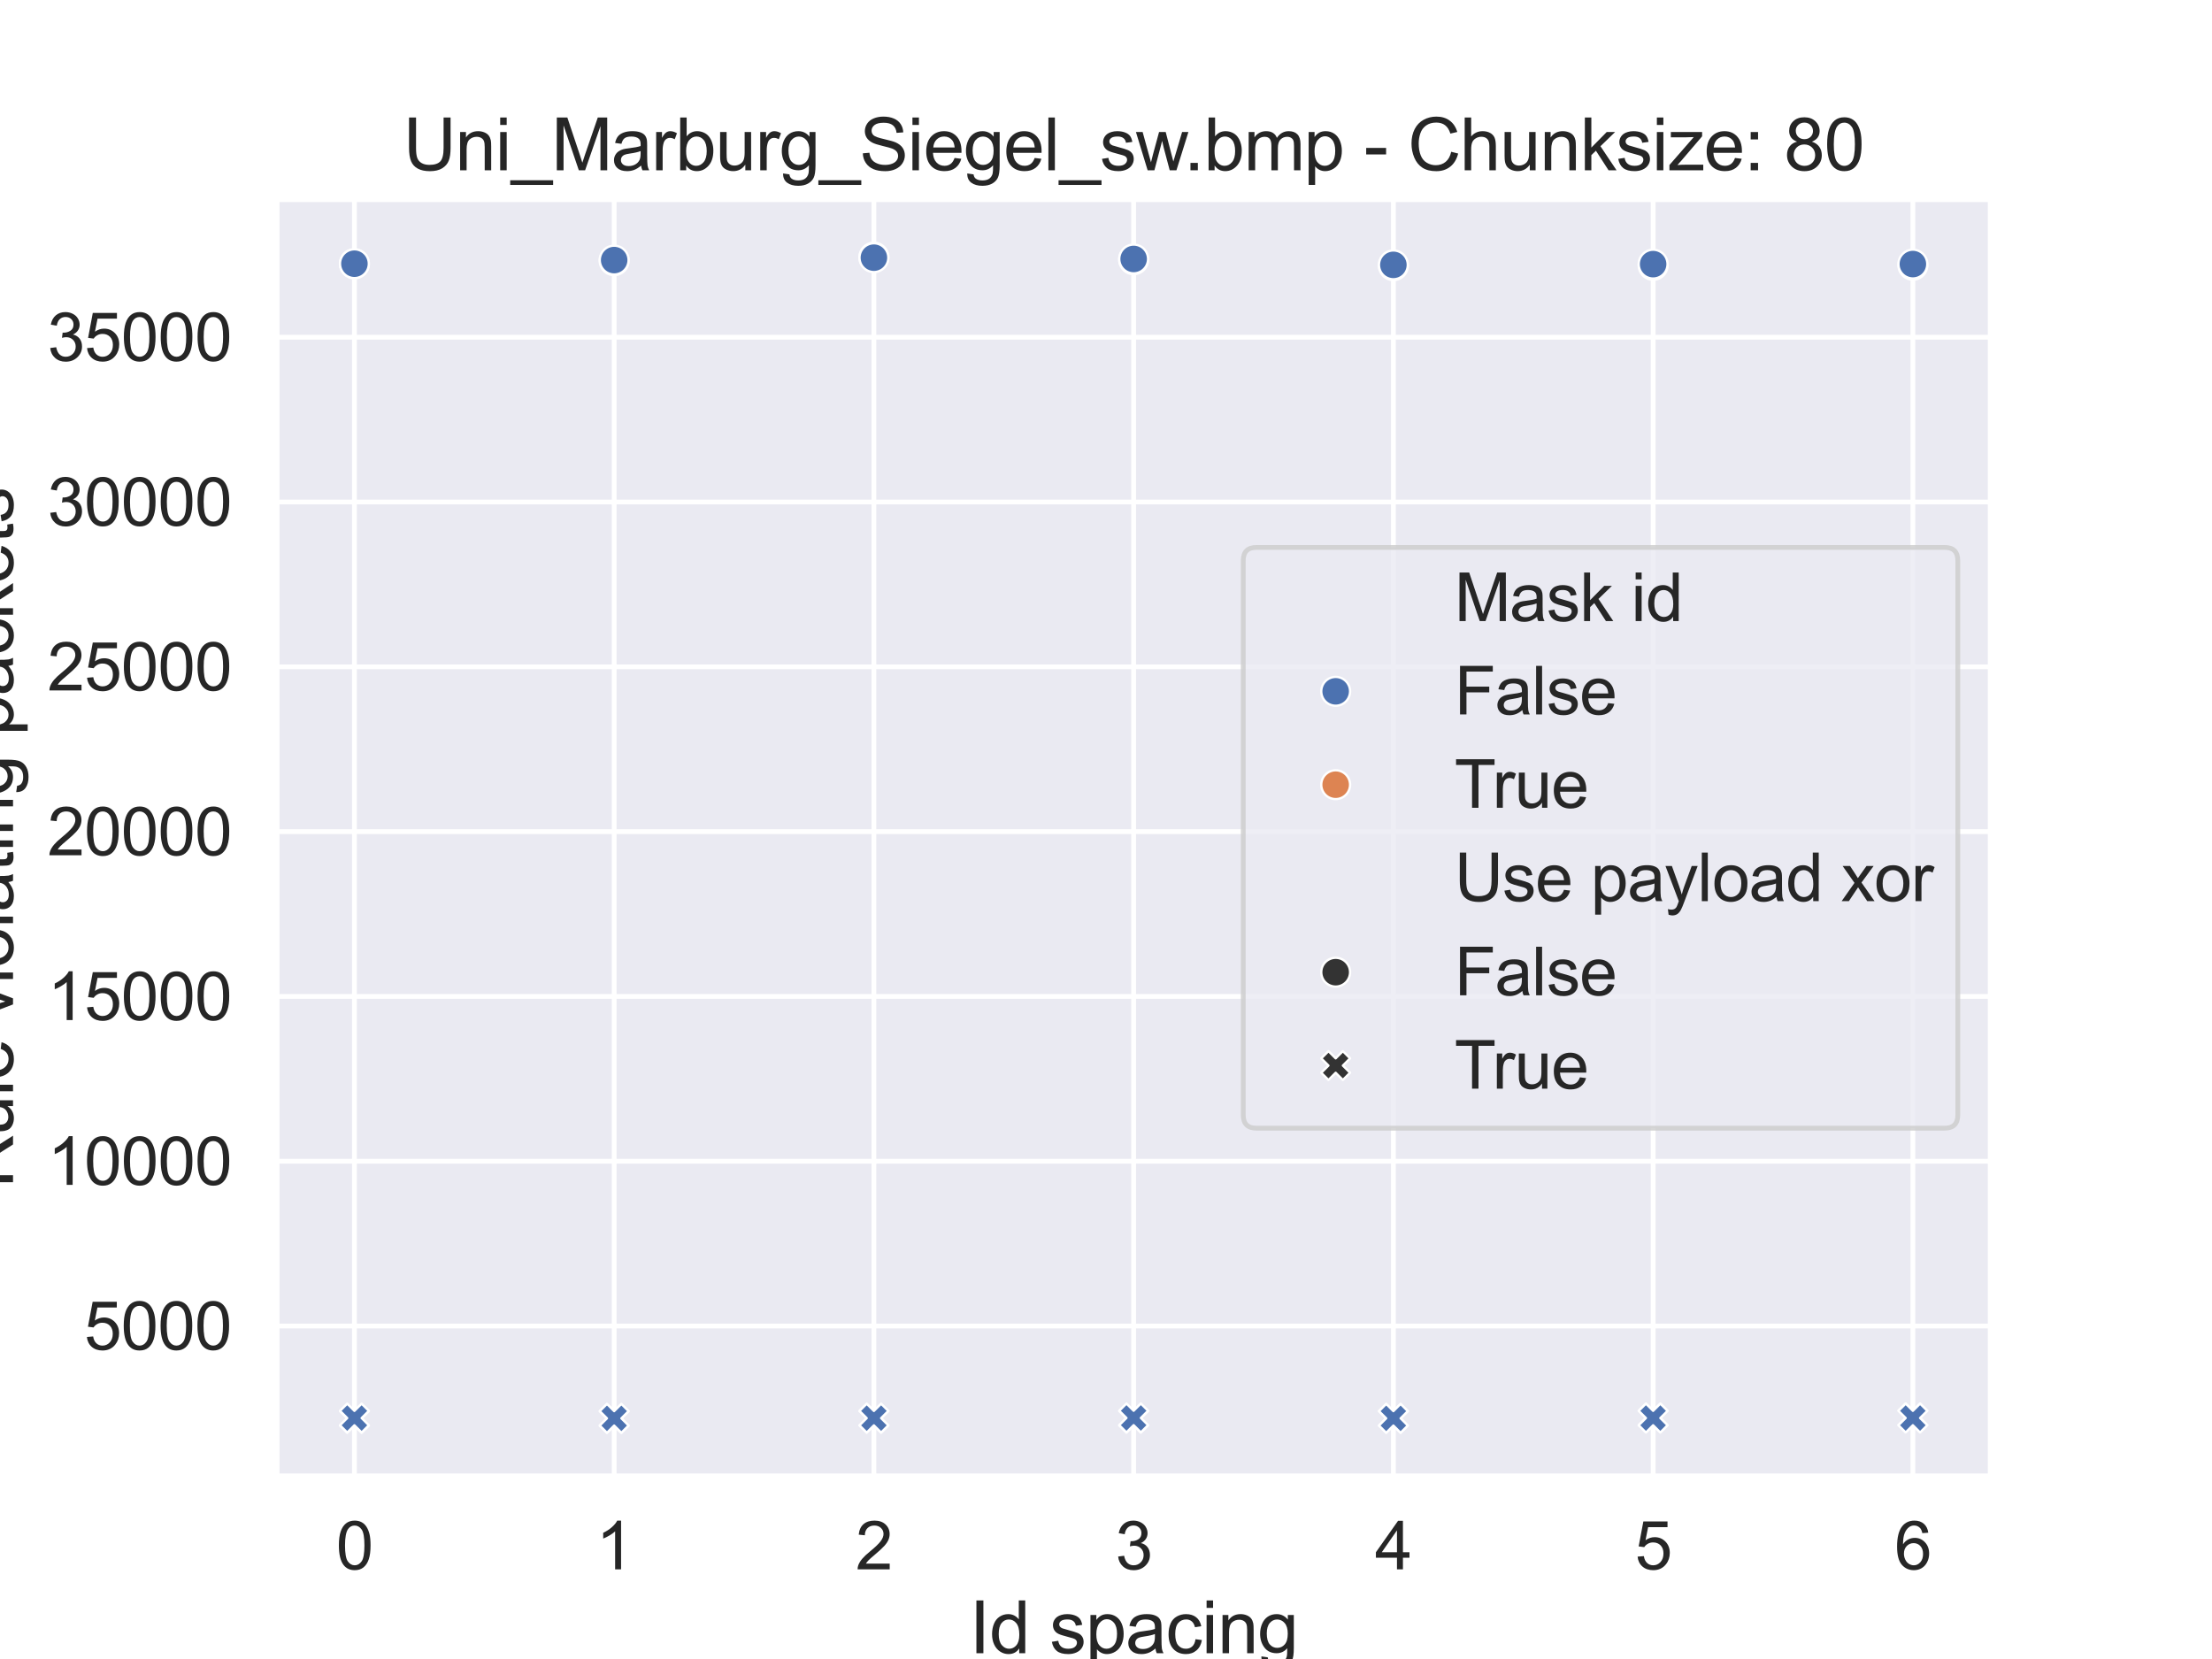<?xml version="1.0" encoding="utf-8" standalone="no"?>
<!DOCTYPE svg PUBLIC "-//W3C//DTD SVG 1.1//EN"
  "http://www.w3.org/Graphics/SVG/1.1/DTD/svg11.dtd">
<svg xmlns:xlink="http://www.w3.org/1999/xlink" width="460.8pt" height="345.6pt" viewBox="0 0 460.8 345.6" xmlns="http://www.w3.org/2000/svg" version="1.1">
 <defs>
  <style type="text/css">*{stroke-linejoin: round; stroke-linecap: butt}</style>
 </defs>
 <g id="figure_1">
  <g id="patch_1">
   <path d="M 0 345.6 
L 460.8 345.6 
L 460.8 0 
L 0 0 
z
" style="fill: #ffffff"/>
  </g>
  <g id="axes_1">
   <g id="patch_2">
    <path d="M 57.6 307.584 
L 414.72 307.584 
L 414.72 41.472 
L 57.6 41.472 
z
" style="fill: #eaeaf2"/>
   </g>
   <g id="matplotlib.axis_1">
    <g id="xtick_1">
     <g id="line2d_1">
      <path d="M 73.833 307.584 
L 73.833 41.472 
" clip-path="url(#p84b96a6574)" style="fill: none; stroke: #ffffff; stroke-linecap: round"/>
     </g>
     <g id="text_1">
      <!-- 0 -->
      <g style="fill: #262626" transform="translate(70.01 326.926) scale(0.138 -0.138)">
       <defs>
        <path id="ArialMT-30" d="M 266 2259 
Q 266 3072 433 3567 
Q 600 4063 929 4331 
Q 1259 4600 1759 4600 
Q 2128 4600 2406 4451 
Q 2684 4303 2865 4023 
Q 3047 3744 3150 3342 
Q 3253 2941 3253 2259 
Q 3253 1453 3087 958 
Q 2922 463 2592 192 
Q 2263 -78 1759 -78 
Q 1097 -78 719 397 
Q 266 969 266 2259 
z
M 844 2259 
Q 844 1131 1108 757 
Q 1372 384 1759 384 
Q 2147 384 2411 759 
Q 2675 1134 2675 2259 
Q 2675 3391 2411 3762 
Q 2147 4134 1753 4134 
Q 1366 4134 1134 3806 
Q 844 3388 844 2259 
z
" transform="scale(0.016)"/>
       </defs>
       <use xlink:href="#ArialMT-30"/>
      </g>
     </g>
    </g>
    <g id="xtick_2">
     <g id="line2d_2">
      <path d="M 127.942 307.584 
L 127.942 41.472 
" clip-path="url(#p84b96a6574)" style="fill: none; stroke: #ffffff; stroke-linecap: round"/>
     </g>
     <g id="text_2">
      <!-- 1 -->
      <g style="fill: #262626" transform="translate(124.119 326.926) scale(0.138 -0.138)">
       <defs>
        <path id="ArialMT-31" d="M 2384 0 
L 1822 0 
L 1822 3584 
Q 1619 3391 1289 3197 
Q 959 3003 697 2906 
L 697 3450 
Q 1169 3672 1522 3987 
Q 1875 4303 2022 4600 
L 2384 4600 
L 2384 0 
z
" transform="scale(0.016)"/>
       </defs>
       <use xlink:href="#ArialMT-31"/>
      </g>
     </g>
    </g>
    <g id="xtick_3">
     <g id="line2d_3">
      <path d="M 182.051 307.584 
L 182.051 41.472 
" clip-path="url(#p84b96a6574)" style="fill: none; stroke: #ffffff; stroke-linecap: round"/>
     </g>
     <g id="text_3">
      <!-- 2 -->
      <g style="fill: #262626" transform="translate(178.228 326.926) scale(0.138 -0.138)">
       <defs>
        <path id="ArialMT-32" d="M 3222 541 
L 3222 0 
L 194 0 
Q 188 203 259 391 
Q 375 700 629 1000 
Q 884 1300 1366 1694 
Q 2113 2306 2375 2664 
Q 2638 3022 2638 3341 
Q 2638 3675 2398 3904 
Q 2159 4134 1775 4134 
Q 1369 4134 1125 3890 
Q 881 3647 878 3216 
L 300 3275 
Q 359 3922 746 4261 
Q 1134 4600 1788 4600 
Q 2447 4600 2831 4234 
Q 3216 3869 3216 3328 
Q 3216 3053 3103 2787 
Q 2991 2522 2730 2228 
Q 2469 1934 1863 1422 
Q 1356 997 1212 845 
Q 1069 694 975 541 
L 3222 541 
z
" transform="scale(0.016)"/>
       </defs>
       <use xlink:href="#ArialMT-32"/>
      </g>
     </g>
    </g>
    <g id="xtick_4">
     <g id="line2d_4">
      <path d="M 236.16 307.584 
L 236.16 41.472 
" clip-path="url(#p84b96a6574)" style="fill: none; stroke: #ffffff; stroke-linecap: round"/>
     </g>
     <g id="text_4">
      <!-- 3 -->
      <g style="fill: #262626" transform="translate(232.337 326.926) scale(0.138 -0.138)">
       <defs>
        <path id="ArialMT-33" d="M 269 1209 
L 831 1284 
Q 928 806 1161 595 
Q 1394 384 1728 384 
Q 2125 384 2398 659 
Q 2672 934 2672 1341 
Q 2672 1728 2419 1979 
Q 2166 2231 1775 2231 
Q 1616 2231 1378 2169 
L 1441 2663 
Q 1497 2656 1531 2656 
Q 1891 2656 2178 2843 
Q 2466 3031 2466 3422 
Q 2466 3731 2256 3934 
Q 2047 4138 1716 4138 
Q 1388 4138 1169 3931 
Q 950 3725 888 3313 
L 325 3413 
Q 428 3978 793 4289 
Q 1159 4600 1703 4600 
Q 2078 4600 2393 4439 
Q 2709 4278 2876 4000 
Q 3044 3722 3044 3409 
Q 3044 3113 2884 2869 
Q 2725 2625 2413 2481 
Q 2819 2388 3044 2092 
Q 3269 1797 3269 1353 
Q 3269 753 2831 336 
Q 2394 -81 1725 -81 
Q 1122 -81 723 278 
Q 325 638 269 1209 
z
" transform="scale(0.016)"/>
       </defs>
       <use xlink:href="#ArialMT-33"/>
      </g>
     </g>
    </g>
    <g id="xtick_5">
     <g id="line2d_5">
      <path d="M 290.269 307.584 
L 290.269 41.472 
" clip-path="url(#p84b96a6574)" style="fill: none; stroke: #ffffff; stroke-linecap: round"/>
     </g>
     <g id="text_5">
      <!-- 4 -->
      <g style="fill: #262626" transform="translate(286.446 326.926) scale(0.138 -0.138)">
       <defs>
        <path id="ArialMT-34" d="M 2069 0 
L 2069 1097 
L 81 1097 
L 81 1613 
L 2172 4581 
L 2631 4581 
L 2631 1613 
L 3250 1613 
L 3250 1097 
L 2631 1097 
L 2631 0 
L 2069 0 
z
M 2069 1613 
L 2069 3678 
L 634 1613 
L 2069 1613 
z
" transform="scale(0.016)"/>
       </defs>
       <use xlink:href="#ArialMT-34"/>
      </g>
     </g>
    </g>
    <g id="xtick_6">
     <g id="line2d_6">
      <path d="M 344.378 307.584 
L 344.378 41.472 
" clip-path="url(#p84b96a6574)" style="fill: none; stroke: #ffffff; stroke-linecap: round"/>
     </g>
     <g id="text_6">
      <!-- 5 -->
      <g style="fill: #262626" transform="translate(340.555 326.926) scale(0.138 -0.138)">
       <defs>
        <path id="ArialMT-35" d="M 266 1200 
L 856 1250 
Q 922 819 1161 601 
Q 1400 384 1738 384 
Q 2144 384 2425 690 
Q 2706 997 2706 1503 
Q 2706 1984 2436 2262 
Q 2166 2541 1728 2541 
Q 1456 2541 1237 2417 
Q 1019 2294 894 2097 
L 366 2166 
L 809 4519 
L 3088 4519 
L 3088 3981 
L 1259 3981 
L 1013 2750 
Q 1425 3038 1878 3038 
Q 2478 3038 2890 2622 
Q 3303 2206 3303 1553 
Q 3303 931 2941 478 
Q 2500 -78 1738 -78 
Q 1113 -78 717 272 
Q 322 622 266 1200 
z
" transform="scale(0.016)"/>
       </defs>
       <use xlink:href="#ArialMT-35"/>
      </g>
     </g>
    </g>
    <g id="xtick_7">
     <g id="line2d_7">
      <path d="M 398.487 307.584 
L 398.487 41.472 
" clip-path="url(#p84b96a6574)" style="fill: none; stroke: #ffffff; stroke-linecap: round"/>
     </g>
     <g id="text_7">
      <!-- 6 -->
      <g style="fill: #262626" transform="translate(394.664 326.926) scale(0.138 -0.138)">
       <defs>
        <path id="ArialMT-36" d="M 3184 3459 
L 2625 3416 
Q 2550 3747 2413 3897 
Q 2184 4138 1850 4138 
Q 1581 4138 1378 3988 
Q 1113 3794 959 3422 
Q 806 3050 800 2363 
Q 1003 2672 1297 2822 
Q 1591 2972 1913 2972 
Q 2475 2972 2870 2558 
Q 3266 2144 3266 1488 
Q 3266 1056 3080 686 
Q 2894 316 2569 119 
Q 2244 -78 1831 -78 
Q 1128 -78 684 439 
Q 241 956 241 2144 
Q 241 3472 731 4075 
Q 1159 4600 1884 4600 
Q 2425 4600 2770 4297 
Q 3116 3994 3184 3459 
z
M 888 1484 
Q 888 1194 1011 928 
Q 1134 663 1356 523 
Q 1578 384 1822 384 
Q 2178 384 2434 671 
Q 2691 959 2691 1453 
Q 2691 1928 2437 2201 
Q 2184 2475 1800 2475 
Q 1419 2475 1153 2201 
Q 888 1928 888 1484 
z
" transform="scale(0.016)"/>
       </defs>
       <use xlink:href="#ArialMT-36"/>
      </g>
     </g>
    </g>
    <g id="text_8">
     <!-- Id spacing -->
     <g style="fill: #262626" transform="translate(201.973 344.396) scale(0.15 -0.15)">
      <defs>
       <path id="ArialMT-49" d="M 597 0 
L 597 4581 
L 1203 4581 
L 1203 0 
L 597 0 
z
" transform="scale(0.016)"/>
       <path id="ArialMT-64" d="M 2575 0 
L 2575 419 
Q 2259 -75 1647 -75 
Q 1250 -75 917 144 
Q 584 363 401 755 
Q 219 1147 219 1656 
Q 219 2153 384 2558 
Q 550 2963 881 3178 
Q 1213 3394 1622 3394 
Q 1922 3394 2156 3267 
Q 2391 3141 2538 2938 
L 2538 4581 
L 3097 4581 
L 3097 0 
L 2575 0 
z
M 797 1656 
Q 797 1019 1065 703 
Q 1334 388 1700 388 
Q 2069 388 2326 689 
Q 2584 991 2584 1609 
Q 2584 2291 2321 2609 
Q 2059 2928 1675 2928 
Q 1300 2928 1048 2622 
Q 797 2316 797 1656 
z
" transform="scale(0.016)"/>
       <path id="ArialMT-20" transform="scale(0.016)"/>
       <path id="ArialMT-73" d="M 197 991 
L 753 1078 
Q 800 744 1014 566 
Q 1228 388 1613 388 
Q 2000 388 2187 545 
Q 2375 703 2375 916 
Q 2375 1106 2209 1216 
Q 2094 1291 1634 1406 
Q 1016 1563 777 1677 
Q 538 1791 414 1992 
Q 291 2194 291 2438 
Q 291 2659 392 2848 
Q 494 3038 669 3163 
Q 800 3259 1026 3326 
Q 1253 3394 1513 3394 
Q 1903 3394 2198 3281 
Q 2494 3169 2634 2976 
Q 2775 2784 2828 2463 
L 2278 2388 
Q 2241 2644 2061 2787 
Q 1881 2931 1553 2931 
Q 1166 2931 1000 2803 
Q 834 2675 834 2503 
Q 834 2394 903 2306 
Q 972 2216 1119 2156 
Q 1203 2125 1616 2013 
Q 2213 1853 2448 1751 
Q 2684 1650 2818 1456 
Q 2953 1263 2953 975 
Q 2953 694 2789 445 
Q 2625 197 2315 61 
Q 2006 -75 1616 -75 
Q 969 -75 630 194 
Q 291 463 197 991 
z
" transform="scale(0.016)"/>
       <path id="ArialMT-70" d="M 422 -1272 
L 422 3319 
L 934 3319 
L 934 2888 
Q 1116 3141 1344 3267 
Q 1572 3394 1897 3394 
Q 2322 3394 2647 3175 
Q 2972 2956 3137 2557 
Q 3303 2159 3303 1684 
Q 3303 1175 3120 767 
Q 2938 359 2589 142 
Q 2241 -75 1856 -75 
Q 1575 -75 1351 44 
Q 1128 163 984 344 
L 984 -1272 
L 422 -1272 
z
M 931 1641 
Q 931 1000 1190 694 
Q 1450 388 1819 388 
Q 2194 388 2461 705 
Q 2728 1022 2728 1688 
Q 2728 2322 2467 2637 
Q 2206 2953 1844 2953 
Q 1484 2953 1207 2617 
Q 931 2281 931 1641 
z
" transform="scale(0.016)"/>
       <path id="ArialMT-61" d="M 2588 409 
Q 2275 144 1986 34 
Q 1697 -75 1366 -75 
Q 819 -75 525 192 
Q 231 459 231 875 
Q 231 1119 342 1320 
Q 453 1522 633 1644 
Q 813 1766 1038 1828 
Q 1203 1872 1538 1913 
Q 2219 1994 2541 2106 
Q 2544 2222 2544 2253 
Q 2544 2597 2384 2738 
Q 2169 2928 1744 2928 
Q 1347 2928 1158 2789 
Q 969 2650 878 2297 
L 328 2372 
Q 403 2725 575 2942 
Q 747 3159 1072 3276 
Q 1397 3394 1825 3394 
Q 2250 3394 2515 3294 
Q 2781 3194 2906 3042 
Q 3031 2891 3081 2659 
Q 3109 2516 3109 2141 
L 3109 1391 
Q 3109 606 3145 398 
Q 3181 191 3288 0 
L 2700 0 
Q 2613 175 2588 409 
z
M 2541 1666 
Q 2234 1541 1622 1453 
Q 1275 1403 1131 1340 
Q 988 1278 909 1158 
Q 831 1038 831 891 
Q 831 666 1001 516 
Q 1172 366 1500 366 
Q 1825 366 2078 508 
Q 2331 650 2450 897 
Q 2541 1088 2541 1459 
L 2541 1666 
z
" transform="scale(0.016)"/>
       <path id="ArialMT-63" d="M 2588 1216 
L 3141 1144 
Q 3050 572 2676 248 
Q 2303 -75 1759 -75 
Q 1078 -75 664 370 
Q 250 816 250 1647 
Q 250 2184 428 2587 
Q 606 2991 970 3192 
Q 1334 3394 1763 3394 
Q 2303 3394 2647 3120 
Q 2991 2847 3088 2344 
L 2541 2259 
Q 2463 2594 2264 2762 
Q 2066 2931 1784 2931 
Q 1359 2931 1093 2626 
Q 828 2322 828 1663 
Q 828 994 1084 691 
Q 1341 388 1753 388 
Q 2084 388 2306 591 
Q 2528 794 2588 1216 
z
" transform="scale(0.016)"/>
       <path id="ArialMT-69" d="M 425 3934 
L 425 4581 
L 988 4581 
L 988 3934 
L 425 3934 
z
M 425 0 
L 425 3319 
L 988 3319 
L 988 0 
L 425 0 
z
" transform="scale(0.016)"/>
       <path id="ArialMT-6e" d="M 422 0 
L 422 3319 
L 928 3319 
L 928 2847 
Q 1294 3394 1984 3394 
Q 2284 3394 2536 3286 
Q 2788 3178 2913 3003 
Q 3038 2828 3088 2588 
Q 3119 2431 3119 2041 
L 3119 0 
L 2556 0 
L 2556 2019 
Q 2556 2363 2490 2533 
Q 2425 2703 2258 2804 
Q 2091 2906 1866 2906 
Q 1506 2906 1245 2678 
Q 984 2450 984 1813 
L 984 0 
L 422 0 
z
" transform="scale(0.016)"/>
       <path id="ArialMT-67" d="M 319 -275 
L 866 -356 
Q 900 -609 1056 -725 
Q 1266 -881 1628 -881 
Q 2019 -881 2231 -725 
Q 2444 -569 2519 -288 
Q 2563 -116 2559 434 
Q 2191 0 1641 0 
Q 956 0 581 494 
Q 206 988 206 1678 
Q 206 2153 378 2554 
Q 550 2956 876 3175 
Q 1203 3394 1644 3394 
Q 2231 3394 2613 2919 
L 2613 3319 
L 3131 3319 
L 3131 450 
Q 3131 -325 2973 -648 
Q 2816 -972 2473 -1159 
Q 2131 -1347 1631 -1347 
Q 1038 -1347 672 -1080 
Q 306 -813 319 -275 
z
M 784 1719 
Q 784 1066 1043 766 
Q 1303 466 1694 466 
Q 2081 466 2343 764 
Q 2606 1063 2606 1700 
Q 2606 2309 2336 2618 
Q 2066 2928 1684 2928 
Q 1309 2928 1046 2623 
Q 784 2319 784 1719 
z
" transform="scale(0.016)"/>
      </defs>
      <use xlink:href="#ArialMT-49"/>
      <use xlink:href="#ArialMT-64" x="27.783"/>
      <use xlink:href="#ArialMT-20" x="83.398"/>
      <use xlink:href="#ArialMT-73" x="111.182"/>
      <use xlink:href="#ArialMT-70" x="161.182"/>
      <use xlink:href="#ArialMT-61" x="216.797"/>
      <use xlink:href="#ArialMT-63" x="272.412"/>
      <use xlink:href="#ArialMT-69" x="322.412"/>
      <use xlink:href="#ArialMT-6e" x="344.629"/>
      <use xlink:href="#ArialMT-67" x="400.244"/>
     </g>
    </g>
   </g>
   <g id="matplotlib.axis_2">
    <g id="ytick_1">
     <g id="line2d_8">
      <path d="M 57.6 276.241 
L 414.72 276.241 
" clip-path="url(#p84b96a6574)" style="fill: none; stroke: #ffffff; stroke-linecap: round"/>
     </g>
     <g id="text_9">
      <!-- 5000 -->
      <g style="fill: #262626" transform="translate(17.515 281.162) scale(0.138 -0.138)">
       <use xlink:href="#ArialMT-35"/>
       <use xlink:href="#ArialMT-30" x="55.615"/>
       <use xlink:href="#ArialMT-30" x="111.23"/>
       <use xlink:href="#ArialMT-30" x="166.846"/>
      </g>
     </g>
    </g>
    <g id="ytick_2">
     <g id="line2d_9">
      <path d="M 57.6 241.909 
L 414.72 241.909 
" clip-path="url(#p84b96a6574)" style="fill: none; stroke: #ffffff; stroke-linecap: round"/>
     </g>
     <g id="text_10">
      <!-- 10000 -->
      <g style="fill: #262626" transform="translate(9.869 246.83) scale(0.138 -0.138)">
       <use xlink:href="#ArialMT-31"/>
       <use xlink:href="#ArialMT-30" x="55.615"/>
       <use xlink:href="#ArialMT-30" x="111.23"/>
       <use xlink:href="#ArialMT-30" x="166.846"/>
       <use xlink:href="#ArialMT-30" x="222.461"/>
      </g>
     </g>
    </g>
    <g id="ytick_3">
     <g id="line2d_10">
      <path d="M 57.6 207.576 
L 414.72 207.576 
" clip-path="url(#p84b96a6574)" style="fill: none; stroke: #ffffff; stroke-linecap: round"/>
     </g>
     <g id="text_11">
      <!-- 15000 -->
      <g style="fill: #262626" transform="translate(9.869 212.497) scale(0.138 -0.138)">
       <use xlink:href="#ArialMT-31"/>
       <use xlink:href="#ArialMT-35" x="55.615"/>
       <use xlink:href="#ArialMT-30" x="111.23"/>
       <use xlink:href="#ArialMT-30" x="166.846"/>
       <use xlink:href="#ArialMT-30" x="222.461"/>
      </g>
     </g>
    </g>
    <g id="ytick_4">
     <g id="line2d_11">
      <path d="M 57.6 173.244 
L 414.72 173.244 
" clip-path="url(#p84b96a6574)" style="fill: none; stroke: #ffffff; stroke-linecap: round"/>
     </g>
     <g id="text_12">
      <!-- 20000 -->
      <g style="fill: #262626" transform="translate(9.869 178.165) scale(0.138 -0.138)">
       <use xlink:href="#ArialMT-32"/>
       <use xlink:href="#ArialMT-30" x="55.615"/>
       <use xlink:href="#ArialMT-30" x="111.23"/>
       <use xlink:href="#ArialMT-30" x="166.846"/>
       <use xlink:href="#ArialMT-30" x="222.461"/>
      </g>
     </g>
    </g>
    <g id="ytick_5">
     <g id="line2d_12">
      <path d="M 57.6 138.912 
L 414.72 138.912 
" clip-path="url(#p84b96a6574)" style="fill: none; stroke: #ffffff; stroke-linecap: round"/>
     </g>
     <g id="text_13">
      <!-- 25000 -->
      <g style="fill: #262626" transform="translate(9.869 143.833) scale(0.138 -0.138)">
       <use xlink:href="#ArialMT-32"/>
       <use xlink:href="#ArialMT-35" x="55.615"/>
       <use xlink:href="#ArialMT-30" x="111.23"/>
       <use xlink:href="#ArialMT-30" x="166.846"/>
       <use xlink:href="#ArialMT-30" x="222.461"/>
      </g>
     </g>
    </g>
    <g id="ytick_6">
     <g id="line2d_13">
      <path d="M 57.6 104.579 
L 414.72 104.579 
" clip-path="url(#p84b96a6574)" style="fill: none; stroke: #ffffff; stroke-linecap: round"/>
     </g>
     <g id="text_14">
      <!-- 30000 -->
      <g style="fill: #262626" transform="translate(9.869 109.5) scale(0.138 -0.138)">
       <use xlink:href="#ArialMT-33"/>
       <use xlink:href="#ArialMT-30" x="55.615"/>
       <use xlink:href="#ArialMT-30" x="111.23"/>
       <use xlink:href="#ArialMT-30" x="166.846"/>
       <use xlink:href="#ArialMT-30" x="222.461"/>
      </g>
     </g>
    </g>
    <g id="ytick_7">
     <g id="line2d_14">
      <path d="M 57.6 70.247 
L 414.72 70.247 
" clip-path="url(#p84b96a6574)" style="fill: none; stroke: #ffffff; stroke-linecap: round"/>
     </g>
     <g id="text_15">
      <!-- 35000 -->
      <g style="fill: #262626" transform="translate(9.869 75.168) scale(0.138 -0.138)">
       <use xlink:href="#ArialMT-33"/>
       <use xlink:href="#ArialMT-35" x="55.615"/>
       <use xlink:href="#ArialMT-30" x="111.23"/>
       <use xlink:href="#ArialMT-30" x="166.846"/>
       <use xlink:href="#ArialMT-30" x="222.461"/>
      </g>
     </g>
    </g>
    <g id="text_16">
     <!-- Rule violating packets -->
     <g style="fill: #262626" transform="translate(2.712 247.481) rotate(-90) scale(0.15 -0.15)">
      <defs>
       <path id="ArialMT-52" d="M 503 0 
L 503 4581 
L 2534 4581 
Q 3147 4581 3465 4457 
Q 3784 4334 3975 4021 
Q 4166 3709 4166 3331 
Q 4166 2844 3850 2509 
Q 3534 2175 2875 2084 
Q 3116 1969 3241 1856 
Q 3506 1613 3744 1247 
L 4541 0 
L 3778 0 
L 3172 953 
Q 2906 1366 2734 1584 
Q 2563 1803 2427 1890 
Q 2291 1978 2150 2013 
Q 2047 2034 1813 2034 
L 1109 2034 
L 1109 0 
L 503 0 
z
M 1109 2559 
L 2413 2559 
Q 2828 2559 3062 2645 
Q 3297 2731 3419 2920 
Q 3541 3109 3541 3331 
Q 3541 3656 3305 3865 
Q 3069 4075 2559 4075 
L 1109 4075 
L 1109 2559 
z
" transform="scale(0.016)"/>
       <path id="ArialMT-75" d="M 2597 0 
L 2597 488 
Q 2209 -75 1544 -75 
Q 1250 -75 995 37 
Q 741 150 617 320 
Q 494 491 444 738 
Q 409 903 409 1263 
L 409 3319 
L 972 3319 
L 972 1478 
Q 972 1038 1006 884 
Q 1059 663 1231 536 
Q 1403 409 1656 409 
Q 1909 409 2131 539 
Q 2353 669 2445 892 
Q 2538 1116 2538 1541 
L 2538 3319 
L 3100 3319 
L 3100 0 
L 2597 0 
z
" transform="scale(0.016)"/>
       <path id="ArialMT-6c" d="M 409 0 
L 409 4581 
L 972 4581 
L 972 0 
L 409 0 
z
" transform="scale(0.016)"/>
       <path id="ArialMT-65" d="M 2694 1069 
L 3275 997 
Q 3138 488 2766 206 
Q 2394 -75 1816 -75 
Q 1088 -75 661 373 
Q 234 822 234 1631 
Q 234 2469 665 2931 
Q 1097 3394 1784 3394 
Q 2450 3394 2872 2941 
Q 3294 2488 3294 1666 
Q 3294 1616 3291 1516 
L 816 1516 
Q 847 969 1125 678 
Q 1403 388 1819 388 
Q 2128 388 2347 550 
Q 2566 713 2694 1069 
z
M 847 1978 
L 2700 1978 
Q 2663 2397 2488 2606 
Q 2219 2931 1791 2931 
Q 1403 2931 1139 2672 
Q 875 2413 847 1978 
z
" transform="scale(0.016)"/>
       <path id="ArialMT-76" d="M 1344 0 
L 81 3319 
L 675 3319 
L 1388 1331 
Q 1503 1009 1600 663 
Q 1675 925 1809 1294 
L 2547 3319 
L 3125 3319 
L 1869 0 
L 1344 0 
z
" transform="scale(0.016)"/>
       <path id="ArialMT-6f" d="M 213 1659 
Q 213 2581 725 3025 
Q 1153 3394 1769 3394 
Q 2453 3394 2887 2945 
Q 3322 2497 3322 1706 
Q 3322 1066 3130 698 
Q 2938 331 2570 128 
Q 2203 -75 1769 -75 
Q 1072 -75 642 372 
Q 213 819 213 1659 
z
M 791 1659 
Q 791 1022 1069 705 
Q 1347 388 1769 388 
Q 2188 388 2466 706 
Q 2744 1025 2744 1678 
Q 2744 2294 2464 2611 
Q 2184 2928 1769 2928 
Q 1347 2928 1069 2612 
Q 791 2297 791 1659 
z
" transform="scale(0.016)"/>
       <path id="ArialMT-74" d="M 1650 503 
L 1731 6 
Q 1494 -44 1306 -44 
Q 1000 -44 831 53 
Q 663 150 594 308 
Q 525 466 525 972 
L 525 2881 
L 113 2881 
L 113 3319 
L 525 3319 
L 525 4141 
L 1084 4478 
L 1084 3319 
L 1650 3319 
L 1650 2881 
L 1084 2881 
L 1084 941 
Q 1084 700 1114 631 
Q 1144 563 1211 522 
Q 1278 481 1403 481 
Q 1497 481 1650 503 
z
" transform="scale(0.016)"/>
       <path id="ArialMT-6b" d="M 425 0 
L 425 4581 
L 988 4581 
L 988 1969 
L 2319 3319 
L 3047 3319 
L 1778 2088 
L 3175 0 
L 2481 0 
L 1384 1697 
L 988 1316 
L 988 0 
L 425 0 
z
" transform="scale(0.016)"/>
      </defs>
      <use xlink:href="#ArialMT-52"/>
      <use xlink:href="#ArialMT-75" x="72.217"/>
      <use xlink:href="#ArialMT-6c" x="127.832"/>
      <use xlink:href="#ArialMT-65" x="150.049"/>
      <use xlink:href="#ArialMT-20" x="205.664"/>
      <use xlink:href="#ArialMT-76" x="233.447"/>
      <use xlink:href="#ArialMT-69" x="283.447"/>
      <use xlink:href="#ArialMT-6f" x="305.664"/>
      <use xlink:href="#ArialMT-6c" x="361.279"/>
      <use xlink:href="#ArialMT-61" x="383.496"/>
      <use xlink:href="#ArialMT-74" x="439.111"/>
      <use xlink:href="#ArialMT-69" x="466.895"/>
      <use xlink:href="#ArialMT-6e" x="489.111"/>
      <use xlink:href="#ArialMT-67" x="544.727"/>
      <use xlink:href="#ArialMT-20" x="600.342"/>
      <use xlink:href="#ArialMT-70" x="628.125"/>
      <use xlink:href="#ArialMT-61" x="683.74"/>
      <use xlink:href="#ArialMT-63" x="739.355"/>
      <use xlink:href="#ArialMT-6b" x="789.355"/>
      <use xlink:href="#ArialMT-65" x="839.355"/>
      <use xlink:href="#ArialMT-74" x="894.971"/>
      <use xlink:href="#ArialMT-73" x="922.754"/>
     </g>
    </g>
   </g>
   <g id="PathCollection_1">
    <path d="M 72.333 298.474 
L 73.833 296.974 
L 75.333 298.474 
L 76.833 296.974 
L 75.333 295.474 
L 76.833 293.974 
L 75.333 292.474 
L 73.833 293.974 
L 72.333 292.474 
L 70.833 293.974 
L 72.333 295.474 
L 70.833 296.974 
z
" clip-path="url(#p84b96a6574)" style="fill: #dd8452; stroke: #ffffff; stroke-width: 0.48"/>
    <path d="M 72.333 298.412 
L 73.833 296.912 
L 75.333 298.412 
L 76.833 296.912 
L 75.333 295.412 
L 76.833 293.912 
L 75.333 292.412 
L 73.833 293.912 
L 72.333 292.412 
L 70.833 293.912 
L 72.333 295.412 
L 70.833 296.912 
z
" clip-path="url(#p84b96a6574)" style="fill: #4c72b0; stroke: #ffffff; stroke-width: 0.48"/>
    <path d="M 73.833 57.962 
C 74.628 57.962 75.391 57.646 75.954 57.083 
C 76.517 56.521 76.833 55.758 76.833 54.962 
C 76.833 54.166 76.517 53.403 75.954 52.841 
C 75.391 52.278 74.628 51.962 73.833 51.962 
C 73.037 51.962 72.274 52.278 71.711 52.841 
C 71.149 53.403 70.833 54.166 70.833 54.962 
C 70.833 55.758 71.149 56.521 71.711 57.083 
C 72.274 57.646 73.037 57.962 73.833 57.962 
z
" clip-path="url(#p84b96a6574)" style="fill: #dd8452; stroke: #ffffff; stroke-width: 0.48"/>
    <path d="M 73.833 57.934 
C 74.628 57.934 75.391 57.618 75.954 57.056 
C 76.517 56.493 76.833 55.73 76.833 54.934 
C 76.833 54.139 76.517 53.376 75.954 52.813 
C 75.391 52.251 74.628 51.934 73.833 51.934 
C 73.037 51.934 72.274 52.251 71.711 52.813 
C 71.149 53.376 70.833 54.139 70.833 54.934 
C 70.833 55.73 71.149 56.493 71.711 57.056 
C 72.274 57.618 73.037 57.934 73.833 57.934 
z
" clip-path="url(#p84b96a6574)" style="fill: #4c72b0; stroke: #ffffff; stroke-width: 0.48"/>
    <path d="M 126.442 298.488 
L 127.942 296.988 
L 129.442 298.488 
L 130.942 296.988 
L 129.442 295.488 
L 130.942 293.988 
L 129.442 292.488 
L 127.942 293.988 
L 126.442 292.488 
L 124.942 293.988 
L 126.442 295.488 
L 124.942 296.988 
z
" clip-path="url(#p84b96a6574)" style="fill: #dd8452; stroke: #ffffff; stroke-width: 0.48"/>
    <path d="M 126.442 298.467 
L 127.942 296.967 
L 129.442 298.467 
L 130.942 296.967 
L 129.442 295.467 
L 130.942 293.967 
L 129.442 292.467 
L 127.942 293.967 
L 126.442 292.467 
L 124.942 293.967 
L 126.442 295.467 
L 124.942 296.967 
z
" clip-path="url(#p84b96a6574)" style="fill: #4c72b0; stroke: #ffffff; stroke-width: 0.48"/>
    <path d="M 127.942 57.31 
C 128.737 57.31 129.501 56.993 130.063 56.431 
C 130.626 55.868 130.942 55.105 130.942 54.31 
C 130.942 53.514 130.626 52.751 130.063 52.188 
C 129.501 51.626 128.737 51.31 127.942 51.31 
C 127.146 51.31 126.383 51.626 125.82 52.188 
C 125.258 52.751 124.942 53.514 124.942 54.31 
C 124.942 55.105 125.258 55.868 125.82 56.431 
C 126.383 56.993 127.146 57.31 127.942 57.31 
z
" clip-path="url(#p84b96a6574)" style="fill: #dd8452; stroke: #ffffff; stroke-width: 0.48"/>
    <path d="M 127.942 57.179 
C 128.737 57.179 129.501 56.863 130.063 56.3 
C 130.626 55.738 130.942 54.975 130.942 54.179 
C 130.942 53.384 130.626 52.62 130.063 52.058 
C 129.501 51.495 128.737 51.179 127.942 51.179 
C 127.146 51.179 126.383 51.495 125.82 52.058 
C 125.258 52.62 124.942 53.384 124.942 54.179 
C 124.942 54.975 125.258 55.738 125.82 56.3 
C 126.383 56.863 127.146 57.179 127.942 57.179 
z
" clip-path="url(#p84b96a6574)" style="fill: #4c72b0; stroke: #ffffff; stroke-width: 0.48"/>
    <path d="M 180.551 298.447 
L 182.051 296.947 
L 183.551 298.447 
L 185.051 296.947 
L 183.551 295.447 
L 185.051 293.947 
L 183.551 292.447 
L 182.051 293.947 
L 180.551 292.447 
L 179.051 293.947 
L 180.551 295.447 
L 179.051 296.947 
z
" clip-path="url(#p84b96a6574)" style="fill: #dd8452; stroke: #ffffff; stroke-width: 0.48"/>
    <path d="M 180.551 298.426 
L 182.051 296.926 
L 183.551 298.426 
L 185.051 296.926 
L 183.551 295.426 
L 185.051 293.926 
L 183.551 292.426 
L 182.051 293.926 
L 180.551 292.426 
L 179.051 293.926 
L 180.551 295.426 
L 179.051 296.926 
z
" clip-path="url(#p84b96a6574)" style="fill: #4c72b0; stroke: #ffffff; stroke-width: 0.48"/>
    <path d="M 182.051 56.568 
C 182.847 56.568 183.61 56.252 184.172 55.689 
C 184.735 55.127 185.051 54.364 185.051 53.568 
C 185.051 52.772 184.735 52.009 184.172 51.447 
C 183.61 50.884 182.847 50.568 182.051 50.568 
C 181.255 50.568 180.492 50.884 179.93 51.447 
C 179.367 52.009 179.051 52.772 179.051 53.568 
C 179.051 54.364 179.367 55.127 179.93 55.689 
C 180.492 56.252 181.255 56.568 182.051 56.568 
z
" clip-path="url(#p84b96a6574)" style="fill: #dd8452; stroke: #ffffff; stroke-width: 0.48"/>
    <path d="M 182.051 56.678 
C 182.847 56.678 183.61 56.362 184.172 55.799 
C 184.735 55.237 185.051 54.473 185.051 53.678 
C 185.051 52.882 184.735 52.119 184.172 51.557 
C 183.61 50.994 182.847 50.678 182.051 50.678 
C 181.255 50.678 180.492 50.994 179.93 51.557 
C 179.367 52.119 179.051 52.882 179.051 53.678 
C 179.051 54.473 179.367 55.237 179.93 55.799 
C 180.492 56.362 181.255 56.678 182.051 56.678 
z
" clip-path="url(#p84b96a6574)" style="fill: #4c72b0; stroke: #ffffff; stroke-width: 0.48"/>
    <path d="M 234.66 298.44 
L 236.16 296.94 
L 237.66 298.44 
L 239.16 296.94 
L 237.66 295.44 
L 239.16 293.94 
L 237.66 292.44 
L 236.16 293.94 
L 234.66 292.44 
L 233.16 293.94 
L 234.66 295.44 
L 233.16 296.94 
z
" clip-path="url(#p84b96a6574)" style="fill: #dd8452; stroke: #ffffff; stroke-width: 0.48"/>
    <path d="M 234.66 298.385 
L 236.16 296.885 
L 237.66 298.385 
L 239.16 296.885 
L 237.66 295.385 
L 239.16 293.885 
L 237.66 292.385 
L 236.16 293.885 
L 234.66 292.385 
L 233.16 293.885 
L 234.66 295.385 
L 233.16 296.885 
z
" clip-path="url(#p84b96a6574)" style="fill: #4c72b0; stroke: #ffffff; stroke-width: 0.48"/>
    <path d="M 236.16 57.11 
C 236.956 57.11 237.719 56.794 238.281 56.232 
C 238.844 55.669 239.16 54.906 239.16 54.11 
C 239.16 53.315 238.844 52.552 238.281 51.989 
C 237.719 51.427 236.956 51.11 236.16 51.11 
C 235.364 51.11 234.601 51.427 234.039 51.989 
C 233.476 52.552 233.16 53.315 233.16 54.11 
C 233.16 54.906 233.476 55.669 234.039 56.232 
C 234.601 56.794 235.364 57.11 236.16 57.11 
z
" clip-path="url(#p84b96a6574)" style="fill: #dd8452; stroke: #ffffff; stroke-width: 0.48"/>
    <path d="M 236.16 56.946 
C 236.956 56.946 237.719 56.63 238.281 56.067 
C 238.844 55.504 239.16 54.741 239.16 53.946 
C 239.16 53.15 238.844 52.387 238.281 51.824 
C 237.719 51.262 236.956 50.946 236.16 50.946 
C 235.364 50.946 234.601 51.262 234.039 51.824 
C 233.476 52.387 233.16 53.15 233.16 53.946 
C 233.16 54.741 233.476 55.504 234.039 56.067 
C 234.601 56.63 235.364 56.946 236.16 56.946 
z
" clip-path="url(#p84b96a6574)" style="fill: #4c72b0; stroke: #ffffff; stroke-width: 0.48"/>
    <path d="M 288.769 298.467 
L 290.269 296.967 
L 291.769 298.467 
L 293.269 296.967 
L 291.769 295.467 
L 293.269 293.967 
L 291.769 292.467 
L 290.269 293.967 
L 288.769 292.467 
L 287.269 293.967 
L 288.769 295.467 
L 287.269 296.967 
z
" clip-path="url(#p84b96a6574)" style="fill: #dd8452; stroke: #ffffff; stroke-width: 0.48"/>
    <path d="M 288.769 298.467 
L 290.269 296.967 
L 291.769 298.467 
L 293.269 296.967 
L 291.769 295.467 
L 293.269 293.967 
L 291.769 292.467 
L 290.269 293.967 
L 288.769 292.467 
L 287.269 293.967 
L 288.769 295.467 
L 287.269 296.967 
z
" clip-path="url(#p84b96a6574)" style="fill: #4c72b0; stroke: #ffffff; stroke-width: 0.48"/>
    <path d="M 290.269 58.346 
C 291.065 58.346 291.828 58.03 292.39 57.468 
C 292.953 56.905 293.269 56.142 293.269 55.346 
C 293.269 54.551 292.953 53.788 292.39 53.225 
C 291.828 52.663 291.065 52.346 290.269 52.346 
C 289.473 52.346 288.71 52.663 288.148 53.225 
C 287.585 53.788 287.269 54.551 287.269 55.346 
C 287.269 56.142 287.585 56.905 288.148 57.468 
C 288.71 58.03 289.473 58.346 290.269 58.346 
z
" clip-path="url(#p84b96a6574)" style="fill: #dd8452; stroke: #ffffff; stroke-width: 0.48"/>
    <path d="M 290.269 58.175 
C 291.065 58.175 291.828 57.859 292.39 57.296 
C 292.953 56.733 293.269 55.97 293.269 55.175 
C 293.269 54.379 292.953 53.616 292.39 53.053 
C 291.828 52.491 291.065 52.175 290.269 52.175 
C 289.473 52.175 288.71 52.491 288.148 53.053 
C 287.585 53.616 287.269 54.379 287.269 55.175 
C 287.269 55.97 287.585 56.733 288.148 57.296 
C 288.71 57.859 289.473 58.175 290.269 58.175 
z
" clip-path="url(#p84b96a6574)" style="fill: #4c72b0; stroke: #ffffff; stroke-width: 0.48"/>
    <path d="M 342.878 298.392 
L 344.378 296.892 
L 345.878 298.392 
L 347.378 296.892 
L 345.878 295.392 
L 347.378 293.892 
L 345.878 292.392 
L 344.378 293.892 
L 342.878 292.392 
L 341.378 293.892 
L 342.878 295.392 
L 341.378 296.892 
z
" clip-path="url(#p84b96a6574)" style="fill: #dd8452; stroke: #ffffff; stroke-width: 0.48"/>
    <path d="M 342.878 298.406 
L 344.378 296.906 
L 345.878 298.406 
L 347.378 296.906 
L 345.878 295.406 
L 347.378 293.906 
L 345.878 292.406 
L 344.378 293.906 
L 342.878 292.406 
L 341.378 293.906 
L 342.878 295.406 
L 341.378 296.906 
z
" clip-path="url(#p84b96a6574)" style="fill: #4c72b0; stroke: #ffffff; stroke-width: 0.48"/>
    <path d="M 344.378 58.285 
C 345.174 58.285 345.937 57.969 346.5 57.406 
C 347.062 56.843 347.378 56.08 347.378 55.285 
C 347.378 54.489 347.062 53.726 346.5 53.163 
C 345.937 52.601 345.174 52.285 344.378 52.285 
C 343.583 52.285 342.819 52.601 342.257 53.163 
C 341.694 53.726 341.378 54.489 341.378 55.285 
C 341.378 56.08 341.694 56.843 342.257 57.406 
C 342.819 57.969 343.583 58.285 344.378 58.285 
z
" clip-path="url(#p84b96a6574)" style="fill: #dd8452; stroke: #ffffff; stroke-width: 0.48"/>
    <path d="M 344.378 58.024 
C 345.174 58.024 345.937 57.708 346.5 57.145 
C 347.062 56.582 347.378 55.819 347.378 55.024 
C 347.378 54.228 347.062 53.465 346.5 52.902 
C 345.937 52.34 345.174 52.024 344.378 52.024 
C 343.583 52.024 342.819 52.34 342.257 52.902 
C 341.694 53.465 341.378 54.228 341.378 55.024 
C 341.378 55.819 341.694 56.582 342.257 57.145 
C 342.819 57.708 343.583 58.024 344.378 58.024 
z
" clip-path="url(#p84b96a6574)" style="fill: #4c72b0; stroke: #ffffff; stroke-width: 0.48"/>
    <path d="M 396.987 298.358 
L 398.487 296.858 
L 399.987 298.358 
L 401.487 296.858 
L 399.987 295.358 
L 401.487 293.858 
L 399.987 292.358 
L 398.487 293.858 
L 396.987 292.358 
L 395.487 293.858 
L 396.987 295.358 
L 395.487 296.858 
z
" clip-path="url(#p84b96a6574)" style="fill: #dd8452; stroke: #ffffff; stroke-width: 0.48"/>
    <path d="M 396.987 298.399 
L 398.487 296.899 
L 399.987 298.399 
L 401.487 296.899 
L 399.987 295.399 
L 401.487 293.899 
L 399.987 292.399 
L 398.487 293.899 
L 396.987 292.399 
L 395.487 293.899 
L 396.987 295.399 
L 395.487 296.899 
z
" clip-path="url(#p84b96a6574)" style="fill: #4c72b0; stroke: #ffffff; stroke-width: 0.48"/>
    <path d="M 398.487 58.264 
C 399.283 58.264 400.046 57.948 400.609 57.385 
C 401.171 56.823 401.487 56.06 401.487 55.264 
C 401.487 54.468 401.171 53.705 400.609 53.143 
C 400.046 52.58 399.283 52.264 398.487 52.264 
C 397.692 52.264 396.929 52.58 396.366 53.143 
C 395.803 53.705 395.487 54.468 395.487 55.264 
C 395.487 56.06 395.803 56.823 396.366 57.385 
C 396.929 57.948 397.692 58.264 398.487 58.264 
z
" clip-path="url(#p84b96a6574)" style="fill: #dd8452; stroke: #ffffff; stroke-width: 0.48"/>
    <path d="M 398.487 58.01 
C 399.283 58.01 400.046 57.694 400.609 57.131 
C 401.171 56.569 401.487 55.806 401.487 55.01 
C 401.487 54.214 401.171 53.451 400.609 52.889 
C 400.046 52.326 399.283 52.01 398.487 52.01 
C 397.692 52.01 396.929 52.326 396.366 52.889 
C 395.803 53.451 395.487 54.214 395.487 55.01 
C 395.487 55.806 395.803 56.569 396.366 57.131 
C 396.929 57.694 397.692 58.01 398.487 58.01 
z
" clip-path="url(#p84b96a6574)" style="fill: #4c72b0; stroke: #ffffff; stroke-width: 0.48"/>
   </g>
   <g id="line2d_15"/>
   <g id="line2d_16"/>
   <g id="line2d_17"/>
   <g id="line2d_18"/>
   <g id="line2d_19"/>
   <g id="line2d_20"/>
   <g id="patch_3">
    <path d="M 57.6 307.584 
L 57.6 41.472 
" style="fill: none; stroke: #ffffff; stroke-width: 1.25; stroke-linejoin: miter; stroke-linecap: square"/>
   </g>
   <g id="patch_4">
    <path d="M 414.72 307.584 
L 414.72 41.472 
" style="fill: none; stroke: #ffffff; stroke-width: 1.25; stroke-linejoin: miter; stroke-linecap: square"/>
   </g>
   <g id="patch_5">
    <path d="M 57.6 307.584 
L 414.72 307.584 
" style="fill: none; stroke: #ffffff; stroke-width: 1.25; stroke-linejoin: miter; stroke-linecap: square"/>
   </g>
   <g id="patch_6">
    <path d="M 57.6 41.472 
L 414.72 41.472 
" style="fill: none; stroke: #ffffff; stroke-width: 1.25; stroke-linejoin: miter; stroke-linecap: square"/>
   </g>
   <g id="text_17">
    <!-- Uni_Marburg_Siegel_sw.bmp - Chunksize: 80 -->
    <g style="fill: #262626" transform="translate(84.007 35.472) scale(0.15 -0.15)">
     <defs>
      <path id="ArialMT-55" d="M 3500 4581 
L 4106 4581 
L 4106 1934 
Q 4106 1244 3950 837 
Q 3794 431 3386 176 
Q 2978 -78 2316 -78 
Q 1672 -78 1262 144 
Q 853 366 678 786 
Q 503 1206 503 1934 
L 503 4581 
L 1109 4581 
L 1109 1938 
Q 1109 1341 1220 1058 
Q 1331 775 1601 622 
Q 1872 469 2263 469 
Q 2931 469 3215 772 
Q 3500 1075 3500 1938 
L 3500 4581 
z
" transform="scale(0.016)"/>
      <path id="ArialMT-5f" d="M -97 -1272 
L -97 -866 
L 3631 -866 
L 3631 -1272 
L -97 -1272 
z
" transform="scale(0.016)"/>
      <path id="ArialMT-4d" d="M 475 0 
L 475 4581 
L 1388 4581 
L 2472 1338 
Q 2622 884 2691 659 
Q 2769 909 2934 1394 
L 4031 4581 
L 4847 4581 
L 4847 0 
L 4263 0 
L 4263 3834 
L 2931 0 
L 2384 0 
L 1059 3900 
L 1059 0 
L 475 0 
z
" transform="scale(0.016)"/>
      <path id="ArialMT-72" d="M 416 0 
L 416 3319 
L 922 3319 
L 922 2816 
Q 1116 3169 1280 3281 
Q 1444 3394 1641 3394 
Q 1925 3394 2219 3213 
L 2025 2691 
Q 1819 2813 1613 2813 
Q 1428 2813 1281 2702 
Q 1134 2591 1072 2394 
Q 978 2094 978 1738 
L 978 0 
L 416 0 
z
" transform="scale(0.016)"/>
      <path id="ArialMT-62" d="M 941 0 
L 419 0 
L 419 4581 
L 981 4581 
L 981 2947 
Q 1338 3394 1891 3394 
Q 2197 3394 2470 3270 
Q 2744 3147 2920 2923 
Q 3097 2700 3197 2384 
Q 3297 2069 3297 1709 
Q 3297 856 2875 390 
Q 2453 -75 1863 -75 
Q 1275 -75 941 416 
L 941 0 
z
M 934 1684 
Q 934 1088 1097 822 
Q 1363 388 1816 388 
Q 2184 388 2453 708 
Q 2722 1028 2722 1663 
Q 2722 2313 2464 2622 
Q 2206 2931 1841 2931 
Q 1472 2931 1203 2611 
Q 934 2291 934 1684 
z
" transform="scale(0.016)"/>
      <path id="ArialMT-53" d="M 288 1472 
L 859 1522 
Q 900 1178 1048 958 
Q 1197 738 1509 602 
Q 1822 466 2213 466 
Q 2559 466 2825 569 
Q 3091 672 3220 851 
Q 3350 1031 3350 1244 
Q 3350 1459 3225 1620 
Q 3100 1781 2813 1891 
Q 2628 1963 1997 2114 
Q 1366 2266 1113 2400 
Q 784 2572 623 2826 
Q 463 3081 463 3397 
Q 463 3744 659 4045 
Q 856 4347 1234 4503 
Q 1613 4659 2075 4659 
Q 2584 4659 2973 4495 
Q 3363 4331 3572 4012 
Q 3781 3694 3797 3291 
L 3216 3247 
Q 3169 3681 2898 3903 
Q 2628 4125 2100 4125 
Q 1550 4125 1298 3923 
Q 1047 3722 1047 3438 
Q 1047 3191 1225 3031 
Q 1400 2872 2139 2705 
Q 2878 2538 3153 2413 
Q 3553 2228 3743 1945 
Q 3934 1663 3934 1294 
Q 3934 928 3725 604 
Q 3516 281 3123 101 
Q 2731 -78 2241 -78 
Q 1619 -78 1198 103 
Q 778 284 539 648 
Q 300 1013 288 1472 
z
" transform="scale(0.016)"/>
      <path id="ArialMT-77" d="M 1034 0 
L 19 3319 
L 600 3319 
L 1128 1403 
L 1325 691 
Q 1338 744 1497 1375 
L 2025 3319 
L 2603 3319 
L 3100 1394 
L 3266 759 
L 3456 1400 
L 4025 3319 
L 4572 3319 
L 3534 0 
L 2950 0 
L 2422 1988 
L 2294 2553 
L 1622 0 
L 1034 0 
z
" transform="scale(0.016)"/>
      <path id="ArialMT-2e" d="M 581 0 
L 581 641 
L 1222 641 
L 1222 0 
L 581 0 
z
" transform="scale(0.016)"/>
      <path id="ArialMT-6d" d="M 422 0 
L 422 3319 
L 925 3319 
L 925 2853 
Q 1081 3097 1340 3245 
Q 1600 3394 1931 3394 
Q 2300 3394 2536 3241 
Q 2772 3088 2869 2813 
Q 3263 3394 3894 3394 
Q 4388 3394 4653 3120 
Q 4919 2847 4919 2278 
L 4919 0 
L 4359 0 
L 4359 2091 
Q 4359 2428 4304 2576 
Q 4250 2725 4106 2815 
Q 3963 2906 3769 2906 
Q 3419 2906 3187 2673 
Q 2956 2441 2956 1928 
L 2956 0 
L 2394 0 
L 2394 2156 
Q 2394 2531 2256 2718 
Q 2119 2906 1806 2906 
Q 1569 2906 1367 2781 
Q 1166 2656 1075 2415 
Q 984 2175 984 1722 
L 984 0 
L 422 0 
z
" transform="scale(0.016)"/>
      <path id="ArialMT-2d" d="M 203 1375 
L 203 1941 
L 1931 1941 
L 1931 1375 
L 203 1375 
z
" transform="scale(0.016)"/>
      <path id="ArialMT-43" d="M 3763 1606 
L 4369 1453 
Q 4178 706 3683 314 
Q 3188 -78 2472 -78 
Q 1731 -78 1267 223 
Q 803 525 561 1097 
Q 319 1669 319 2325 
Q 319 3041 592 3573 
Q 866 4106 1370 4382 
Q 1875 4659 2481 4659 
Q 3169 4659 3637 4309 
Q 4106 3959 4291 3325 
L 3694 3184 
Q 3534 3684 3231 3912 
Q 2928 4141 2469 4141 
Q 1941 4141 1586 3887 
Q 1231 3634 1087 3207 
Q 944 2781 944 2328 
Q 944 1744 1114 1308 
Q 1284 872 1643 656 
Q 2003 441 2422 441 
Q 2931 441 3284 734 
Q 3638 1028 3763 1606 
z
" transform="scale(0.016)"/>
      <path id="ArialMT-68" d="M 422 0 
L 422 4581 
L 984 4581 
L 984 2938 
Q 1378 3394 1978 3394 
Q 2347 3394 2619 3248 
Q 2891 3103 3008 2847 
Q 3125 2591 3125 2103 
L 3125 0 
L 2563 0 
L 2563 2103 
Q 2563 2525 2380 2717 
Q 2197 2909 1863 2909 
Q 1613 2909 1392 2779 
Q 1172 2650 1078 2428 
Q 984 2206 984 1816 
L 984 0 
L 422 0 
z
" transform="scale(0.016)"/>
      <path id="ArialMT-7a" d="M 125 0 
L 125 456 
L 2238 2881 
Q 1878 2863 1603 2863 
L 250 2863 
L 250 3319 
L 2963 3319 
L 2963 2947 
L 1166 841 
L 819 456 
Q 1197 484 1528 484 
L 3063 484 
L 3063 0 
L 125 0 
z
" transform="scale(0.016)"/>
      <path id="ArialMT-3a" d="M 578 2678 
L 578 3319 
L 1219 3319 
L 1219 2678 
L 578 2678 
z
M 578 0 
L 578 641 
L 1219 641 
L 1219 0 
L 578 0 
z
" transform="scale(0.016)"/>
      <path id="ArialMT-38" d="M 1131 2484 
Q 781 2613 612 2850 
Q 444 3088 444 3419 
Q 444 3919 803 4259 
Q 1163 4600 1759 4600 
Q 2359 4600 2725 4251 
Q 3091 3903 3091 3403 
Q 3091 3084 2923 2848 
Q 2756 2613 2416 2484 
Q 2838 2347 3058 2040 
Q 3278 1734 3278 1309 
Q 3278 722 2862 322 
Q 2447 -78 1769 -78 
Q 1091 -78 675 323 
Q 259 725 259 1325 
Q 259 1772 486 2073 
Q 713 2375 1131 2484 
z
M 1019 3438 
Q 1019 3113 1228 2906 
Q 1438 2700 1772 2700 
Q 2097 2700 2305 2904 
Q 2513 3109 2513 3406 
Q 2513 3716 2298 3927 
Q 2084 4138 1766 4138 
Q 1444 4138 1231 3931 
Q 1019 3725 1019 3438 
z
M 838 1322 
Q 838 1081 952 856 
Q 1066 631 1291 507 
Q 1516 384 1775 384 
Q 2178 384 2440 643 
Q 2703 903 2703 1303 
Q 2703 1709 2433 1975 
Q 2163 2241 1756 2241 
Q 1359 2241 1098 1978 
Q 838 1716 838 1322 
z
" transform="scale(0.016)"/>
     </defs>
     <use xlink:href="#ArialMT-55"/>
     <use xlink:href="#ArialMT-6e" x="72.217"/>
     <use xlink:href="#ArialMT-69" x="127.832"/>
     <use xlink:href="#ArialMT-5f" x="150.049"/>
     <use xlink:href="#ArialMT-4d" x="205.664"/>
     <use xlink:href="#ArialMT-61" x="288.965"/>
     <use xlink:href="#ArialMT-72" x="344.58"/>
     <use xlink:href="#ArialMT-62" x="377.881"/>
     <use xlink:href="#ArialMT-75" x="433.496"/>
     <use xlink:href="#ArialMT-72" x="489.111"/>
     <use xlink:href="#ArialMT-67" x="522.412"/>
     <use xlink:href="#ArialMT-5f" x="578.027"/>
     <use xlink:href="#ArialMT-53" x="633.643"/>
     <use xlink:href="#ArialMT-69" x="700.342"/>
     <use xlink:href="#ArialMT-65" x="722.559"/>
     <use xlink:href="#ArialMT-67" x="778.174"/>
     <use xlink:href="#ArialMT-65" x="833.789"/>
     <use xlink:href="#ArialMT-6c" x="889.404"/>
     <use xlink:href="#ArialMT-5f" x="911.621"/>
     <use xlink:href="#ArialMT-73" x="967.236"/>
     <use xlink:href="#ArialMT-77" x="1017.236"/>
     <use xlink:href="#ArialMT-2e" x="1083.953"/>
     <use xlink:href="#ArialMT-62" x="1111.736"/>
     <use xlink:href="#ArialMT-6d" x="1167.352"/>
     <use xlink:href="#ArialMT-70" x="1250.652"/>
     <use xlink:href="#ArialMT-20" x="1306.268"/>
     <use xlink:href="#ArialMT-2d" x="1334.051"/>
     <use xlink:href="#ArialMT-20" x="1367.352"/>
     <use xlink:href="#ArialMT-43" x="1395.135"/>
     <use xlink:href="#ArialMT-68" x="1467.352"/>
     <use xlink:href="#ArialMT-75" x="1522.967"/>
     <use xlink:href="#ArialMT-6e" x="1578.582"/>
     <use xlink:href="#ArialMT-6b" x="1634.197"/>
     <use xlink:href="#ArialMT-73" x="1684.197"/>
     <use xlink:href="#ArialMT-69" x="1734.197"/>
     <use xlink:href="#ArialMT-7a" x="1756.414"/>
     <use xlink:href="#ArialMT-65" x="1806.414"/>
     <use xlink:href="#ArialMT-3a" x="1862.029"/>
     <use xlink:href="#ArialMT-20" x="1889.812"/>
     <use xlink:href="#ArialMT-38" x="1917.596"/>
     <use xlink:href="#ArialMT-30" x="1973.211"/>
    </g>
   </g>
   <g id="legend_1">
    <g id="patch_7">
     <path d="M 261.743 235.02 
L 405.095 235.02 
Q 407.845 235.02 407.845 232.27 
L 407.845 116.786 
Q 407.845 114.036 405.095 114.036 
L 261.743 114.036 
Q 258.993 114.036 258.993 116.786 
L 258.993 232.27 
Q 258.993 235.02 261.743 235.02 
z
" style="fill: #eaeaf2; opacity: 0.8; stroke: #cccccc; stroke-linejoin: miter"/>
    </g>
    <g id="line2d_21"/>
    <g id="text_18">
     <!-- Mask id -->
     <g style="fill: #262626" transform="translate(302.993 129.378) scale(0.138 -0.138)">
      <use xlink:href="#ArialMT-4d"/>
      <use xlink:href="#ArialMT-61" x="83.301"/>
      <use xlink:href="#ArialMT-73" x="138.916"/>
      <use xlink:href="#ArialMT-6b" x="188.916"/>
      <use xlink:href="#ArialMT-20" x="238.916"/>
      <use xlink:href="#ArialMT-69" x="266.699"/>
      <use xlink:href="#ArialMT-64" x="288.916"/>
     </g>
    </g>
    <g id="line2d_22">
     <defs>
      <path id="maf9ca14299" d="M 0 3 
C 0.796 3 1.559 2.684 2.121 2.121 
C 2.684 1.559 3 0.796 3 0 
C 3 -0.796 2.684 -1.559 2.121 -2.121 
C 1.559 -2.684 0.796 -3 0 -3 
C -0.796 -3 -1.559 -2.684 -2.121 -2.121 
C -2.684 -1.559 -3 -0.796 -3 0 
C -3 0.796 -2.684 1.559 -2.121 2.121 
C -1.559 2.684 -0.796 3 0 3 
z
" style="stroke: #ffffff; stroke-width: 0.48"/>
     </defs>
     <g>
      <use xlink:href="#maf9ca14299" x="278.243" y="144.015" style="fill: #4c72b0; stroke: #ffffff; stroke-width: 0.48"/>
     </g>
    </g>
    <g id="text_19">
     <!-- False -->
     <g style="fill: #262626" transform="translate(302.993 148.827) scale(0.138 -0.138)">
      <defs>
       <path id="ArialMT-46" d="M 525 0 
L 525 4581 
L 3616 4581 
L 3616 4041 
L 1131 4041 
L 1131 2622 
L 3281 2622 
L 3281 2081 
L 1131 2081 
L 1131 0 
L 525 0 
z
" transform="scale(0.016)"/>
      </defs>
      <use xlink:href="#ArialMT-46"/>
      <use xlink:href="#ArialMT-61" x="61.084"/>
      <use xlink:href="#ArialMT-6c" x="116.699"/>
      <use xlink:href="#ArialMT-73" x="138.916"/>
      <use xlink:href="#ArialMT-65" x="188.916"/>
     </g>
    </g>
    <g id="line2d_23">
     <defs>
      <path id="m0fc1edd190" d="M 0 3 
C 0.796 3 1.559 2.684 2.121 2.121 
C 2.684 1.559 3 0.796 3 0 
C 3 -0.796 2.684 -1.559 2.121 -2.121 
C 1.559 -2.684 0.796 -3 0 -3 
C -0.796 -3 -1.559 -2.684 -2.121 -2.121 
C -2.684 -1.559 -3 -0.796 -3 0 
C -3 0.796 -2.684 1.559 -2.121 2.121 
C -1.559 2.684 -0.796 3 0 3 
z
" style="stroke: #ffffff; stroke-width: 0.48"/>
     </defs>
     <g>
      <use xlink:href="#m0fc1edd190" x="278.243" y="163.465" style="fill: #dd8452; stroke: #ffffff; stroke-width: 0.48"/>
     </g>
    </g>
    <g id="text_20">
     <!-- True -->
     <g style="fill: #262626" transform="translate(302.993 168.277) scale(0.138 -0.138)">
      <defs>
       <path id="ArialMT-54" d="M 1659 0 
L 1659 4041 
L 150 4041 
L 150 4581 
L 3781 4581 
L 3781 4041 
L 2266 4041 
L 2266 0 
L 1659 0 
z
" transform="scale(0.016)"/>
      </defs>
      <use xlink:href="#ArialMT-54"/>
      <use xlink:href="#ArialMT-72" x="57.334"/>
      <use xlink:href="#ArialMT-75" x="90.635"/>
      <use xlink:href="#ArialMT-65" x="146.25"/>
     </g>
    </g>
    <g id="line2d_24"/>
    <g id="text_21">
     <!-- Use payload xor -->
     <g style="fill: #262626" transform="translate(302.993 187.727) scale(0.138 -0.138)">
      <defs>
       <path id="ArialMT-79" d="M 397 -1278 
L 334 -750 
Q 519 -800 656 -800 
Q 844 -800 956 -737 
Q 1069 -675 1141 -563 
Q 1194 -478 1313 -144 
Q 1328 -97 1363 -6 
L 103 3319 
L 709 3319 
L 1400 1397 
Q 1534 1031 1641 628 
Q 1738 1016 1872 1384 
L 2581 3319 
L 3144 3319 
L 1881 -56 
Q 1678 -603 1566 -809 
Q 1416 -1088 1222 -1217 
Q 1028 -1347 759 -1347 
Q 597 -1347 397 -1278 
z
" transform="scale(0.016)"/>
       <path id="ArialMT-78" d="M 47 0 
L 1259 1725 
L 138 3319 
L 841 3319 
L 1350 2541 
Q 1494 2319 1581 2169 
Q 1719 2375 1834 2534 
L 2394 3319 
L 3066 3319 
L 1919 1756 
L 3153 0 
L 2463 0 
L 1781 1031 
L 1600 1309 
L 728 0 
L 47 0 
z
" transform="scale(0.016)"/>
      </defs>
      <use xlink:href="#ArialMT-55"/>
      <use xlink:href="#ArialMT-73" x="72.217"/>
      <use xlink:href="#ArialMT-65" x="122.217"/>
      <use xlink:href="#ArialMT-20" x="177.832"/>
      <use xlink:href="#ArialMT-70" x="205.615"/>
      <use xlink:href="#ArialMT-61" x="261.23"/>
      <use xlink:href="#ArialMT-79" x="316.846"/>
      <use xlink:href="#ArialMT-6c" x="366.846"/>
      <use xlink:href="#ArialMT-6f" x="389.062"/>
      <use xlink:href="#ArialMT-61" x="444.678"/>
      <use xlink:href="#ArialMT-64" x="500.293"/>
      <use xlink:href="#ArialMT-20" x="555.908"/>
      <use xlink:href="#ArialMT-78" x="583.691"/>
      <use xlink:href="#ArialMT-6f" x="633.691"/>
      <use xlink:href="#ArialMT-72" x="689.307"/>
     </g>
    </g>
    <g id="line2d_25">
     <defs>
      <path id="mb8d5e3db81" d="M 0 3 
C 0.796 3 1.559 2.684 2.121 2.121 
C 2.684 1.559 3 0.796 3 0 
C 3 -0.796 2.684 -1.559 2.121 -2.121 
C 1.559 -2.684 0.796 -3 0 -3 
C -0.796 -3 -1.559 -2.684 -2.121 -2.121 
C -2.684 -1.559 -3 -0.796 -3 0 
C -3 0.796 -2.684 1.559 -2.121 2.121 
C -1.559 2.684 -0.796 3 0 3 
z
" style="stroke: #ffffff; stroke-width: 0.48"/>
     </defs>
     <g>
      <use xlink:href="#mb8d5e3db81" x="278.243" y="202.525" style="fill: #333333; stroke: #ffffff; stroke-width: 0.48"/>
     </g>
    </g>
    <g id="text_22">
     <!-- False -->
     <g style="fill: #262626" transform="translate(302.993 207.338) scale(0.138 -0.138)">
      <use xlink:href="#ArialMT-46"/>
      <use xlink:href="#ArialMT-61" x="61.084"/>
      <use xlink:href="#ArialMT-6c" x="116.699"/>
      <use xlink:href="#ArialMT-73" x="138.916"/>
      <use xlink:href="#ArialMT-65" x="188.916"/>
     </g>
    </g>
    <g id="line2d_26">
     <defs>
      <path id="m84a4dbd608" d="M -1.5 3 
L 0 1.5 
L 1.5 3 
L 3 1.5 
L 1.5 0 
L 3 -1.5 
L 1.5 -3 
L 0 -1.5 
L -1.5 -3 
L -3 -1.5 
L -1.5 0 
L -3 1.5 
z
" style="stroke: #ffffff; stroke-width: 0.48; stroke-linejoin: miter"/>
     </defs>
     <g>
      <use xlink:href="#m84a4dbd608" x="278.243" y="221.975" style="fill: #333333; stroke: #ffffff; stroke-width: 0.48; stroke-linejoin: miter"/>
     </g>
    </g>
    <g id="text_23">
     <!-- True -->
     <g style="fill: #262626" transform="translate(302.993 226.788) scale(0.138 -0.138)">
      <use xlink:href="#ArialMT-54"/>
      <use xlink:href="#ArialMT-72" x="57.334"/>
      <use xlink:href="#ArialMT-75" x="90.635"/>
      <use xlink:href="#ArialMT-65" x="146.25"/>
     </g>
    </g>
   </g>
  </g>
 </g>
 <defs>
  <clipPath id="p84b96a6574">
   <rect x="57.6" y="41.472" width="357.12" height="266.112"/>
  </clipPath>
 </defs>
</svg>

